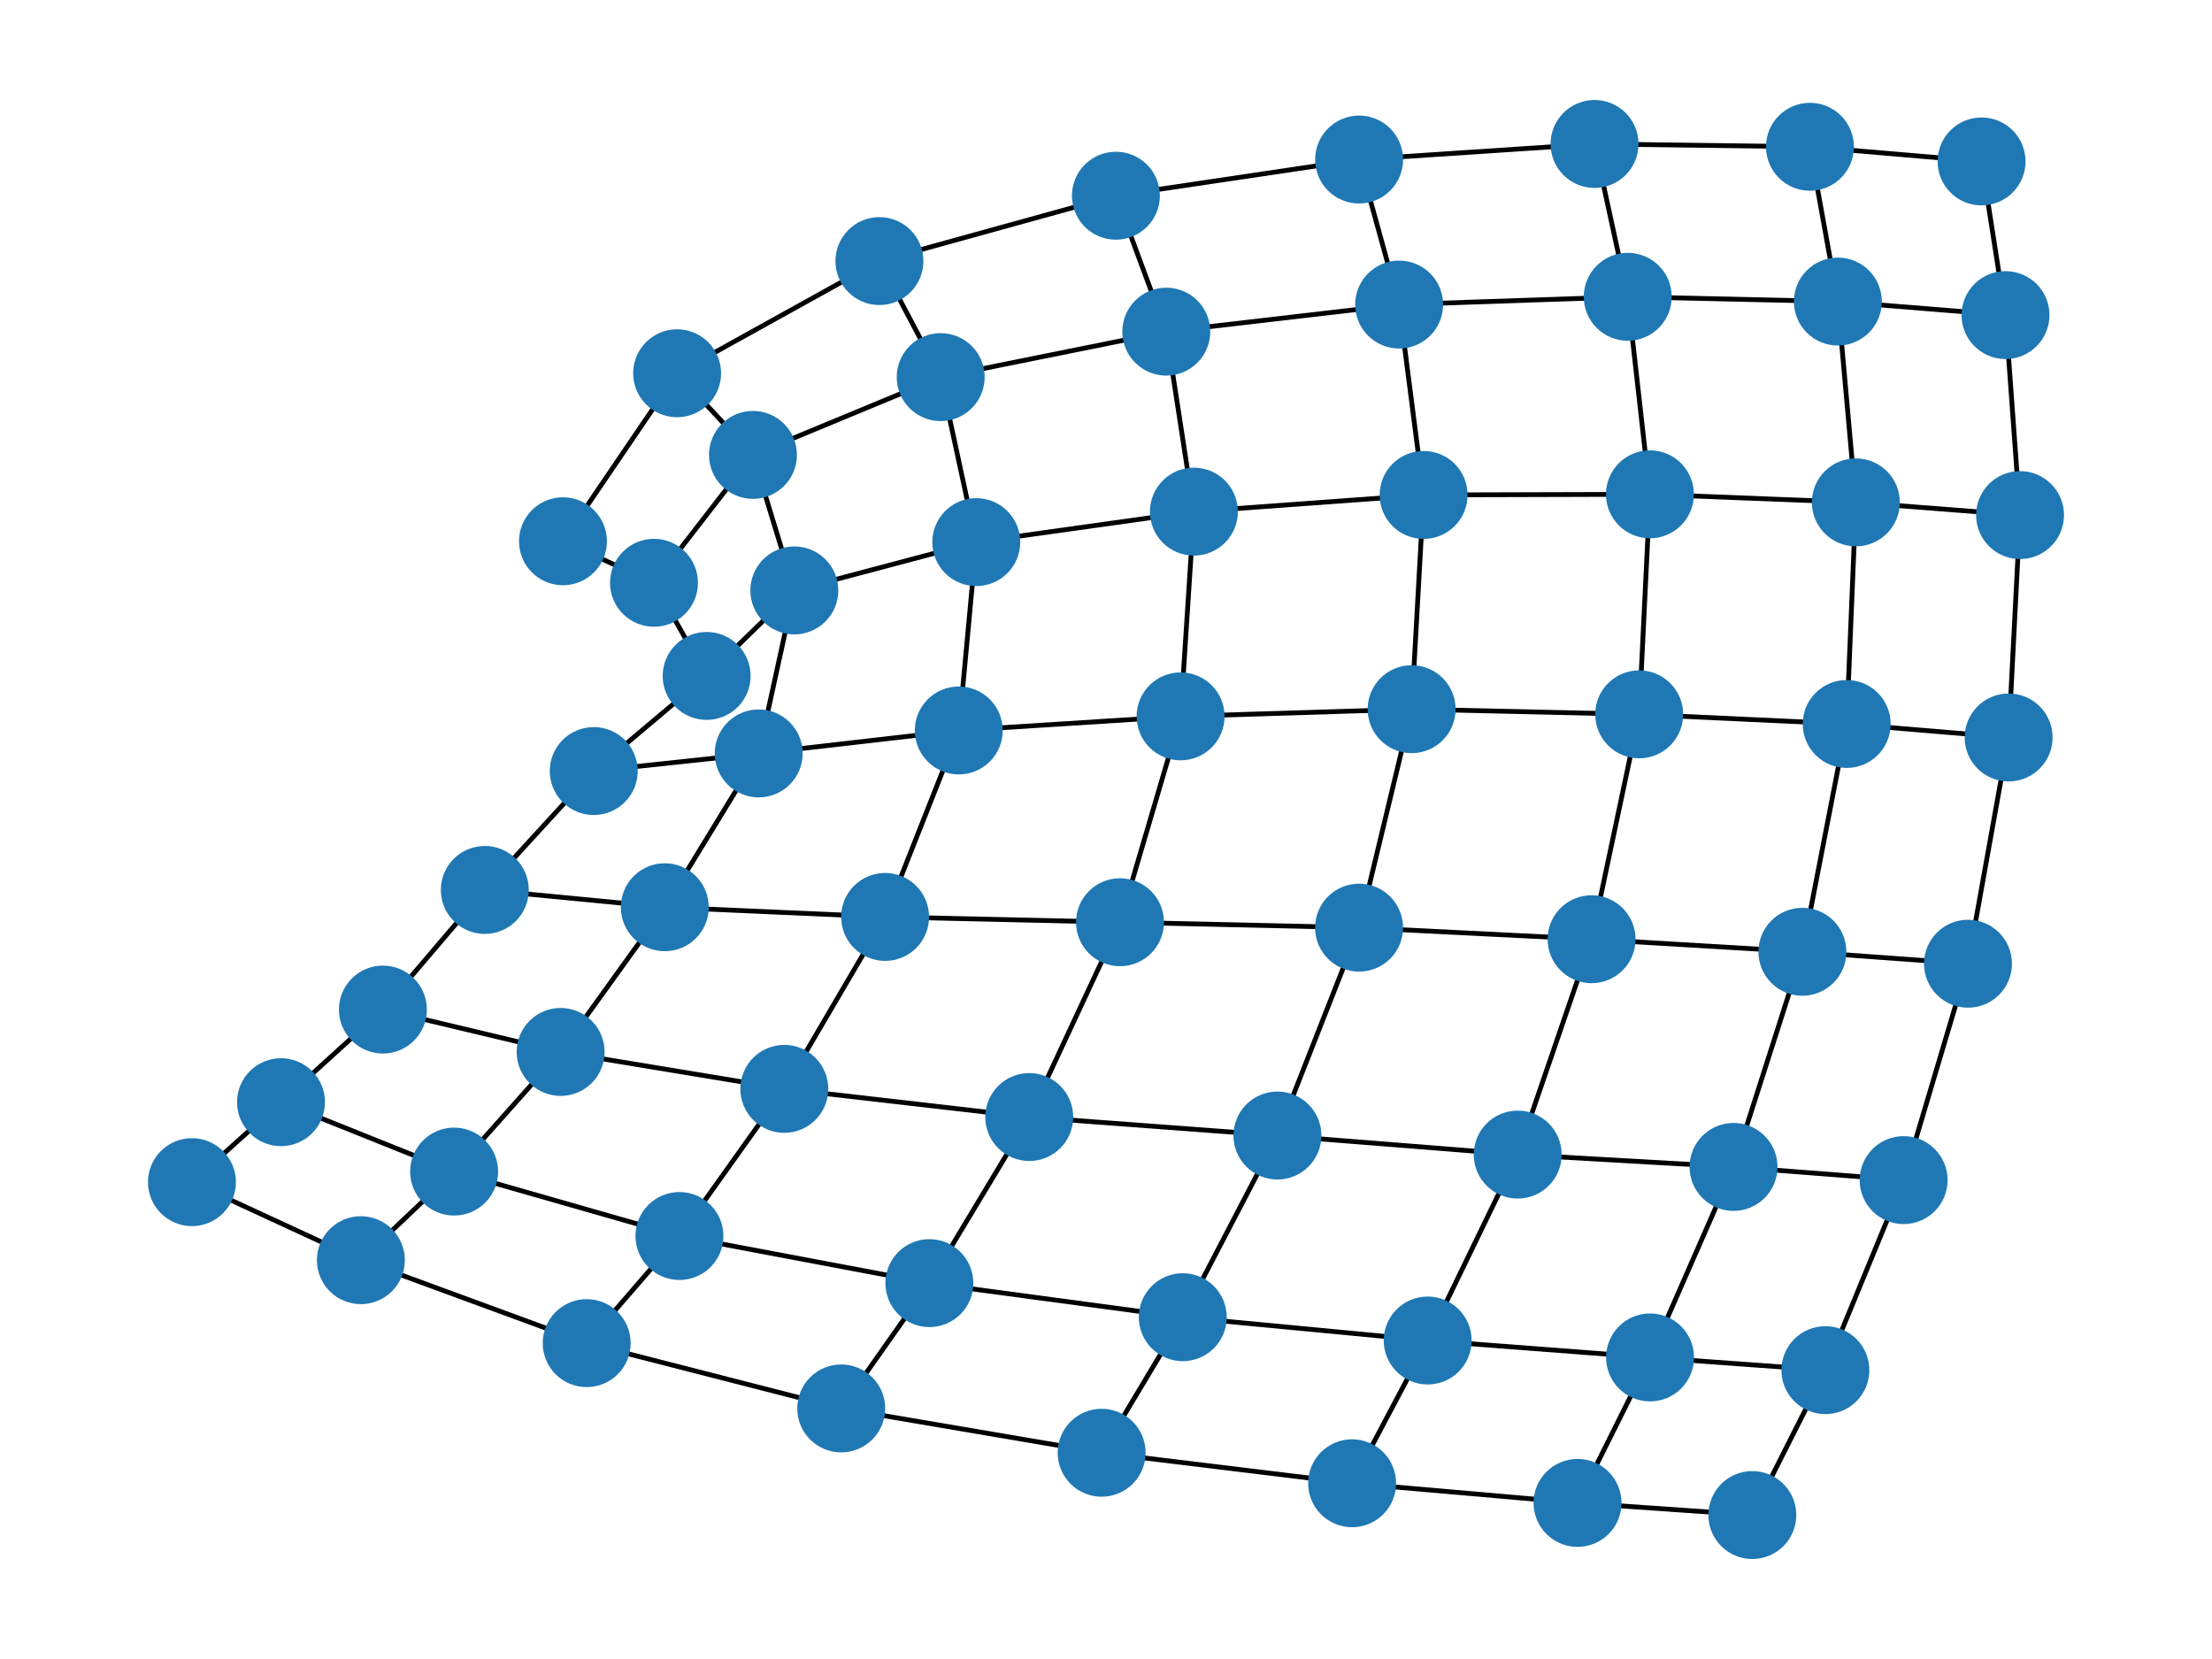 <?xml version="1.0" encoding="utf-8" standalone="no"?>
<!DOCTYPE svg PUBLIC "-//W3C//DTD SVG 1.1//EN"
  "http://www.w3.org/Graphics/SVG/1.1/DTD/svg11.dtd">
<svg xmlns:xlink="http://www.w3.org/1999/xlink" width="460.8pt" height="345.6pt" viewBox="0 0 460.8 345.6" xmlns="http://www.w3.org/2000/svg" version="1.1">
 <defs>
  <style type="text/css">*{stroke-linejoin: round; stroke-linecap: butt}</style>
 </defs>
 <g id="figure_1">
  <g id="patch_1">
   <path d="M 0 345.6 
L 460.8 345.6 
L 460.8 0 
L 0 0 
z
" style="fill: #ffffff"/>
  </g>
  <g id="axes_1">
   <g id="LineCollection_1">
    <path d="M 39.987 246.263 
L 75.176 262.518 
" clip-path="url(#peab9f3ac44)" style="fill: none; stroke: #000000"/>
    <path d="M 39.987 246.263 
L 58.539 229.605 
" clip-path="url(#peab9f3ac44)" style="fill: none; stroke: #000000"/>
    <path d="M 75.176 262.518 
L 122.218 279.799 
" clip-path="url(#peab9f3ac44)" style="fill: none; stroke: #000000"/>
    <path d="M 75.176 262.518 
L 94.601 244.061 
" clip-path="url(#peab9f3ac44)" style="fill: none; stroke: #000000"/>
    <path d="M 122.218 279.799 
L 175.242 293.401 
" clip-path="url(#peab9f3ac44)" style="fill: none; stroke: #000000"/>
    <path d="M 122.218 279.799 
L 141.539 257.483 
" clip-path="url(#peab9f3ac44)" style="fill: none; stroke: #000000"/>
    <path d="M 175.242 293.401 
L 229.491 302.634 
" clip-path="url(#peab9f3ac44)" style="fill: none; stroke: #000000"/>
    <path d="M 175.242 293.401 
L 193.607 267.3 
" clip-path="url(#peab9f3ac44)" style="fill: none; stroke: #000000"/>
    <path d="M 229.491 302.634 
L 281.671 308.988 
" clip-path="url(#peab9f3ac44)" style="fill: none; stroke: #000000"/>
    <path d="M 229.491 302.634 
L 246.392 274.397 
" clip-path="url(#peab9f3ac44)" style="fill: none; stroke: #000000"/>
    <path d="M 281.671 308.988 
L 328.629 313.085 
" clip-path="url(#peab9f3ac44)" style="fill: none; stroke: #000000"/>
    <path d="M 281.671 308.988 
L 297.412 279.252 
" clip-path="url(#peab9f3ac44)" style="fill: none; stroke: #000000"/>
    <path d="M 328.629 313.085 
L 365.041 315.61 
" clip-path="url(#peab9f3ac44)" style="fill: none; stroke: #000000"/>
    <path d="M 328.629 313.085 
L 343.734 282.778 
" clip-path="url(#peab9f3ac44)" style="fill: none; stroke: #000000"/>
    <path d="M 365.041 315.61 
L 380.26 285.428 
" clip-path="url(#peab9f3ac44)" style="fill: none; stroke: #000000"/>
    <path d="M 58.539 229.605 
L 94.601 244.061 
" clip-path="url(#peab9f3ac44)" style="fill: none; stroke: #000000"/>
    <path d="M 58.539 229.605 
L 79.765 210.313 
" clip-path="url(#peab9f3ac44)" style="fill: none; stroke: #000000"/>
    <path d="M 94.601 244.061 
L 141.539 257.483 
" clip-path="url(#peab9f3ac44)" style="fill: none; stroke: #000000"/>
    <path d="M 94.601 244.061 
L 116.791 219.138 
" clip-path="url(#peab9f3ac44)" style="fill: none; stroke: #000000"/>
    <path d="M 141.539 257.483 
L 193.607 267.3 
" clip-path="url(#peab9f3ac44)" style="fill: none; stroke: #000000"/>
    <path d="M 141.539 257.483 
L 163.385 226.831 
" clip-path="url(#peab9f3ac44)" style="fill: none; stroke: #000000"/>
    <path d="M 193.607 267.3 
L 246.392 274.397 
" clip-path="url(#peab9f3ac44)" style="fill: none; stroke: #000000"/>
    <path d="M 193.607 267.3 
L 214.411 232.699 
" clip-path="url(#peab9f3ac44)" style="fill: none; stroke: #000000"/>
    <path d="M 246.392 274.397 
L 297.412 279.252 
" clip-path="url(#peab9f3ac44)" style="fill: none; stroke: #000000"/>
    <path d="M 246.392 274.397 
L 266.11 236.551 
" clip-path="url(#peab9f3ac44)" style="fill: none; stroke: #000000"/>
    <path d="M 297.412 279.252 
L 343.734 282.778 
" clip-path="url(#peab9f3ac44)" style="fill: none; stroke: #000000"/>
    <path d="M 297.412 279.252 
L 316.165 240.521 
" clip-path="url(#peab9f3ac44)" style="fill: none; stroke: #000000"/>
    <path d="M 343.734 282.778 
L 380.26 285.428 
" clip-path="url(#peab9f3ac44)" style="fill: none; stroke: #000000"/>
    <path d="M 343.734 282.778 
L 361.127 243.091 
" clip-path="url(#peab9f3ac44)" style="fill: none; stroke: #000000"/>
    <path d="M 380.26 285.428 
L 396.561 245.838 
" clip-path="url(#peab9f3ac44)" style="fill: none; stroke: #000000"/>
    <path d="M 79.765 210.313 
L 116.791 219.138 
" clip-path="url(#peab9f3ac44)" style="fill: none; stroke: #000000"/>
    <path d="M 79.765 210.313 
L 100.994 185.39 
" clip-path="url(#peab9f3ac44)" style="fill: none; stroke: #000000"/>
    <path d="M 116.791 219.138 
L 163.385 226.831 
" clip-path="url(#peab9f3ac44)" style="fill: none; stroke: #000000"/>
    <path d="M 116.791 219.138 
L 138.491 188.994 
" clip-path="url(#peab9f3ac44)" style="fill: none; stroke: #000000"/>
    <path d="M 163.385 226.831 
L 214.411 232.699 
" clip-path="url(#peab9f3ac44)" style="fill: none; stroke: #000000"/>
    <path d="M 163.385 226.831 
L 184.384 191.014 
" clip-path="url(#peab9f3ac44)" style="fill: none; stroke: #000000"/>
    <path d="M 214.411 232.699 
L 266.11 236.551 
" clip-path="url(#peab9f3ac44)" style="fill: none; stroke: #000000"/>
    <path d="M 214.411 232.699 
L 233.317 192.118 
" clip-path="url(#peab9f3ac44)" style="fill: none; stroke: #000000"/>
    <path d="M 266.11 236.551 
L 316.165 240.521 
" clip-path="url(#peab9f3ac44)" style="fill: none; stroke: #000000"/>
    <path d="M 266.11 236.551 
L 283.119 193.246 
" clip-path="url(#peab9f3ac44)" style="fill: none; stroke: #000000"/>
    <path d="M 316.165 240.521 
L 361.127 243.091 
" clip-path="url(#peab9f3ac44)" style="fill: none; stroke: #000000"/>
    <path d="M 316.165 240.521 
L 331.552 195.657 
" clip-path="url(#peab9f3ac44)" style="fill: none; stroke: #000000"/>
    <path d="M 361.127 243.091 
L 396.561 245.838 
" clip-path="url(#peab9f3ac44)" style="fill: none; stroke: #000000"/>
    <path d="M 361.127 243.091 
L 375.471 198.271 
" clip-path="url(#peab9f3ac44)" style="fill: none; stroke: #000000"/>
    <path d="M 396.561 245.838 
L 409.967 200.761 
" clip-path="url(#peab9f3ac44)" style="fill: none; stroke: #000000"/>
    <path d="M 100.994 185.39 
L 138.491 188.994 
" clip-path="url(#peab9f3ac44)" style="fill: none; stroke: #000000"/>
    <path d="M 100.994 185.39 
L 123.687 160.624 
" clip-path="url(#peab9f3ac44)" style="fill: none; stroke: #000000"/>
    <path d="M 138.491 188.994 
L 184.384 191.014 
" clip-path="url(#peab9f3ac44)" style="fill: none; stroke: #000000"/>
    <path d="M 138.491 188.994 
L 158.052 156.952 
" clip-path="url(#peab9f3ac44)" style="fill: none; stroke: #000000"/>
    <path d="M 184.384 191.014 
L 233.317 192.118 
" clip-path="url(#peab9f3ac44)" style="fill: none; stroke: #000000"/>
    <path d="M 184.384 191.014 
L 199.73 152.167 
" clip-path="url(#peab9f3ac44)" style="fill: none; stroke: #000000"/>
    <path d="M 233.317 192.118 
L 283.119 193.246 
" clip-path="url(#peab9f3ac44)" style="fill: none; stroke: #000000"/>
    <path d="M 233.317 192.118 
L 245.941 149.232 
" clip-path="url(#peab9f3ac44)" style="fill: none; stroke: #000000"/>
    <path d="M 283.119 193.246 
L 331.552 195.657 
" clip-path="url(#peab9f3ac44)" style="fill: none; stroke: #000000"/>
    <path d="M 283.119 193.246 
L 294.069 147.738 
" clip-path="url(#peab9f3ac44)" style="fill: none; stroke: #000000"/>
    <path d="M 331.552 195.657 
L 375.471 198.271 
" clip-path="url(#peab9f3ac44)" style="fill: none; stroke: #000000"/>
    <path d="M 331.552 195.657 
L 341.473 148.811 
" clip-path="url(#peab9f3ac44)" style="fill: none; stroke: #000000"/>
    <path d="M 375.471 198.271 
L 409.967 200.761 
" clip-path="url(#peab9f3ac44)" style="fill: none; stroke: #000000"/>
    <path d="M 375.471 198.271 
L 384.7 150.817 
" clip-path="url(#peab9f3ac44)" style="fill: none; stroke: #000000"/>
    <path d="M 409.967 200.761 
L 418.434 153.63 
" clip-path="url(#peab9f3ac44)" style="fill: none; stroke: #000000"/>
    <path d="M 123.687 160.624 
L 158.052 156.952 
" clip-path="url(#peab9f3ac44)" style="fill: none; stroke: #000000"/>
    <path d="M 123.687 160.624 
L 147.207 140.809 
" clip-path="url(#peab9f3ac44)" style="fill: none; stroke: #000000"/>
    <path d="M 158.052 156.952 
L 199.73 152.167 
" clip-path="url(#peab9f3ac44)" style="fill: none; stroke: #000000"/>
    <path d="M 158.052 156.952 
L 165.473 122.996 
" clip-path="url(#peab9f3ac44)" style="fill: none; stroke: #000000"/>
    <path d="M 199.73 152.167 
L 245.941 149.232 
" clip-path="url(#peab9f3ac44)" style="fill: none; stroke: #000000"/>
    <path d="M 199.73 152.167 
L 203.376 112.934 
" clip-path="url(#peab9f3ac44)" style="fill: none; stroke: #000000"/>
    <path d="M 245.941 149.232 
L 294.069 147.738 
" clip-path="url(#peab9f3ac44)" style="fill: none; stroke: #000000"/>
    <path d="M 245.941 149.232 
L 248.711 106.584 
" clip-path="url(#peab9f3ac44)" style="fill: none; stroke: #000000"/>
    <path d="M 294.069 147.738 
L 341.473 148.811 
" clip-path="url(#peab9f3ac44)" style="fill: none; stroke: #000000"/>
    <path d="M 294.069 147.738 
L 296.567 103.107 
" clip-path="url(#peab9f3ac44)" style="fill: none; stroke: #000000"/>
    <path d="M 341.473 148.811 
L 384.7 150.817 
" clip-path="url(#peab9f3ac44)" style="fill: none; stroke: #000000"/>
    <path d="M 341.473 148.811 
L 343.711 102.973 
" clip-path="url(#peab9f3ac44)" style="fill: none; stroke: #000000"/>
    <path d="M 384.7 150.817 
L 418.434 153.63 
" clip-path="url(#peab9f3ac44)" style="fill: none; stroke: #000000"/>
    <path d="M 384.7 150.817 
L 386.609 104.653 
" clip-path="url(#peab9f3ac44)" style="fill: none; stroke: #000000"/>
    <path d="M 418.434 153.63 
L 420.813 107.3 
" clip-path="url(#peab9f3ac44)" style="fill: none; stroke: #000000"/>
    <path d="M 147.207 140.809 
L 165.473 122.996 
" clip-path="url(#peab9f3ac44)" style="fill: none; stroke: #000000"/>
    <path d="M 147.207 140.809 
L 136.238 121.405 
" clip-path="url(#peab9f3ac44)" style="fill: none; stroke: #000000"/>
    <path d="M 165.473 122.996 
L 203.376 112.934 
" clip-path="url(#peab9f3ac44)" style="fill: none; stroke: #000000"/>
    <path d="M 165.473 122.996 
L 156.856 94.764 
" clip-path="url(#peab9f3ac44)" style="fill: none; stroke: #000000"/>
    <path d="M 203.376 112.934 
L 248.711 106.584 
" clip-path="url(#peab9f3ac44)" style="fill: none; stroke: #000000"/>
    <path d="M 203.376 112.934 
L 195.962 78.563 
" clip-path="url(#peab9f3ac44)" style="fill: none; stroke: #000000"/>
    <path d="M 248.711 106.584 
L 296.567 103.107 
" clip-path="url(#peab9f3ac44)" style="fill: none; stroke: #000000"/>
    <path d="M 248.711 106.584 
L 242.96 69.088 
" clip-path="url(#peab9f3ac44)" style="fill: none; stroke: #000000"/>
    <path d="M 296.567 103.107 
L 343.711 102.973 
" clip-path="url(#peab9f3ac44)" style="fill: none; stroke: #000000"/>
    <path d="M 296.567 103.107 
L 291.464 63.446 
" clip-path="url(#peab9f3ac44)" style="fill: none; stroke: #000000"/>
    <path d="M 343.711 102.973 
L 386.609 104.653 
" clip-path="url(#peab9f3ac44)" style="fill: none; stroke: #000000"/>
    <path d="M 343.711 102.973 
L 339.087 61.829 
" clip-path="url(#peab9f3ac44)" style="fill: none; stroke: #000000"/>
    <path d="M 386.609 104.653 
L 420.813 107.3 
" clip-path="url(#peab9f3ac44)" style="fill: none; stroke: #000000"/>
    <path d="M 386.609 104.653 
L 382.861 62.821 
" clip-path="url(#peab9f3ac44)" style="fill: none; stroke: #000000"/>
    <path d="M 420.813 107.3 
L 417.786 65.64 
" clip-path="url(#peab9f3ac44)" style="fill: none; stroke: #000000"/>
    <path d="M 136.238 121.405 
L 156.856 94.764 
" clip-path="url(#peab9f3ac44)" style="fill: none; stroke: #000000"/>
    <path d="M 136.238 121.405 
L 117.277 112.754 
" clip-path="url(#peab9f3ac44)" style="fill: none; stroke: #000000"/>
    <path d="M 156.856 94.764 
L 195.962 78.563 
" clip-path="url(#peab9f3ac44)" style="fill: none; stroke: #000000"/>
    <path d="M 156.856 94.764 
L 141.054 77.757 
" clip-path="url(#peab9f3ac44)" style="fill: none; stroke: #000000"/>
    <path d="M 195.962 78.563 
L 242.96 69.088 
" clip-path="url(#peab9f3ac44)" style="fill: none; stroke: #000000"/>
    <path d="M 195.962 78.563 
L 183.201 54.387 
" clip-path="url(#peab9f3ac44)" style="fill: none; stroke: #000000"/>
    <path d="M 242.96 69.088 
L 291.464 63.446 
" clip-path="url(#peab9f3ac44)" style="fill: none; stroke: #000000"/>
    <path d="M 242.96 69.088 
L 232.463 40.771 
" clip-path="url(#peab9f3ac44)" style="fill: none; stroke: #000000"/>
    <path d="M 291.464 63.446 
L 339.087 61.829 
" clip-path="url(#peab9f3ac44)" style="fill: none; stroke: #000000"/>
    <path d="M 291.464 63.446 
L 283.128 33.236 
" clip-path="url(#peab9f3ac44)" style="fill: none; stroke: #000000"/>
    <path d="M 339.087 61.829 
L 382.861 62.821 
" clip-path="url(#peab9f3ac44)" style="fill: none; stroke: #000000"/>
    <path d="M 339.087 61.829 
L 332.171 29.99 
" clip-path="url(#peab9f3ac44)" style="fill: none; stroke: #000000"/>
    <path d="M 382.861 62.821 
L 417.786 65.64 
" clip-path="url(#peab9f3ac44)" style="fill: none; stroke: #000000"/>
    <path d="M 382.861 62.821 
L 377.045 30.577 
" clip-path="url(#peab9f3ac44)" style="fill: none; stroke: #000000"/>
    <path d="M 417.786 65.64 
L 412.797 33.63 
" clip-path="url(#peab9f3ac44)" style="fill: none; stroke: #000000"/>
    <path d="M 117.277 112.754 
L 141.054 77.757 
" clip-path="url(#peab9f3ac44)" style="fill: none; stroke: #000000"/>
    <path d="M 141.054 77.757 
L 183.201 54.387 
" clip-path="url(#peab9f3ac44)" style="fill: none; stroke: #000000"/>
    <path d="M 183.201 54.387 
L 232.463 40.771 
" clip-path="url(#peab9f3ac44)" style="fill: none; stroke: #000000"/>
    <path d="M 232.463 40.771 
L 283.128 33.236 
" clip-path="url(#peab9f3ac44)" style="fill: none; stroke: #000000"/>
    <path d="M 283.128 33.236 
L 332.171 29.99 
" clip-path="url(#peab9f3ac44)" style="fill: none; stroke: #000000"/>
    <path d="M 332.171 29.99 
L 377.045 30.577 
" clip-path="url(#peab9f3ac44)" style="fill: none; stroke: #000000"/>
    <path d="M 377.045 30.577 
L 412.797 33.63 
" clip-path="url(#peab9f3ac44)" style="fill: none; stroke: #000000"/>
   </g>
   <g id="PathCollection_1">
    <defs>
     <path id="m94e6856ff0" d="M 0 8.66 
C 2.297 8.66 4.5 7.748 6.124 6.124 
C 7.748 4.5 8.66 2.297 8.66 0 
C 8.66 -2.297 7.748 -4.5 6.124 -6.124 
C 4.5 -7.748 2.297 -8.66 0 -8.66 
C -2.297 -8.66 -4.5 -7.748 -6.124 -6.124 
C -7.748 -4.5 -8.66 -2.297 -8.66 0 
C -8.66 2.297 -7.748 4.5 -6.124 6.124 
C -4.5 7.748 -2.297 8.66 0 8.66 
z
" style="stroke: #1f78b4"/>
    </defs>
    <g clip-path="url(#peab9f3ac44)">
     <use xlink:href="#m94e6856ff0" x="39.987" y="246.263" style="fill: #1f78b4; stroke: #1f78b4"/>
     <use xlink:href="#m94e6856ff0" x="75.176" y="262.518" style="fill: #1f78b4; stroke: #1f78b4"/>
     <use xlink:href="#m94e6856ff0" x="122.218" y="279.799" style="fill: #1f78b4; stroke: #1f78b4"/>
     <use xlink:href="#m94e6856ff0" x="175.242" y="293.401" style="fill: #1f78b4; stroke: #1f78b4"/>
     <use xlink:href="#m94e6856ff0" x="229.491" y="302.634" style="fill: #1f78b4; stroke: #1f78b4"/>
     <use xlink:href="#m94e6856ff0" x="281.671" y="308.988" style="fill: #1f78b4; stroke: #1f78b4"/>
     <use xlink:href="#m94e6856ff0" x="328.629" y="313.085" style="fill: #1f78b4; stroke: #1f78b4"/>
     <use xlink:href="#m94e6856ff0" x="365.041" y="315.61" style="fill: #1f78b4; stroke: #1f78b4"/>
     <use xlink:href="#m94e6856ff0" x="58.539" y="229.605" style="fill: #1f78b4; stroke: #1f78b4"/>
     <use xlink:href="#m94e6856ff0" x="94.601" y="244.061" style="fill: #1f78b4; stroke: #1f78b4"/>
     <use xlink:href="#m94e6856ff0" x="141.539" y="257.483" style="fill: #1f78b4; stroke: #1f78b4"/>
     <use xlink:href="#m94e6856ff0" x="193.607" y="267.3" style="fill: #1f78b4; stroke: #1f78b4"/>
     <use xlink:href="#m94e6856ff0" x="246.392" y="274.397" style="fill: #1f78b4; stroke: #1f78b4"/>
     <use xlink:href="#m94e6856ff0" x="297.412" y="279.252" style="fill: #1f78b4; stroke: #1f78b4"/>
     <use xlink:href="#m94e6856ff0" x="343.734" y="282.778" style="fill: #1f78b4; stroke: #1f78b4"/>
     <use xlink:href="#m94e6856ff0" x="380.26" y="285.428" style="fill: #1f78b4; stroke: #1f78b4"/>
     <use xlink:href="#m94e6856ff0" x="79.765" y="210.313" style="fill: #1f78b4; stroke: #1f78b4"/>
     <use xlink:href="#m94e6856ff0" x="116.791" y="219.138" style="fill: #1f78b4; stroke: #1f78b4"/>
     <use xlink:href="#m94e6856ff0" x="163.385" y="226.831" style="fill: #1f78b4; stroke: #1f78b4"/>
     <use xlink:href="#m94e6856ff0" x="214.411" y="232.699" style="fill: #1f78b4; stroke: #1f78b4"/>
     <use xlink:href="#m94e6856ff0" x="266.11" y="236.551" style="fill: #1f78b4; stroke: #1f78b4"/>
     <use xlink:href="#m94e6856ff0" x="316.165" y="240.521" style="fill: #1f78b4; stroke: #1f78b4"/>
     <use xlink:href="#m94e6856ff0" x="361.127" y="243.091" style="fill: #1f78b4; stroke: #1f78b4"/>
     <use xlink:href="#m94e6856ff0" x="396.561" y="245.838" style="fill: #1f78b4; stroke: #1f78b4"/>
     <use xlink:href="#m94e6856ff0" x="100.994" y="185.39" style="fill: #1f78b4; stroke: #1f78b4"/>
     <use xlink:href="#m94e6856ff0" x="138.491" y="188.994" style="fill: #1f78b4; stroke: #1f78b4"/>
     <use xlink:href="#m94e6856ff0" x="184.384" y="191.014" style="fill: #1f78b4; stroke: #1f78b4"/>
     <use xlink:href="#m94e6856ff0" x="233.317" y="192.118" style="fill: #1f78b4; stroke: #1f78b4"/>
     <use xlink:href="#m94e6856ff0" x="283.119" y="193.246" style="fill: #1f78b4; stroke: #1f78b4"/>
     <use xlink:href="#m94e6856ff0" x="331.552" y="195.657" style="fill: #1f78b4; stroke: #1f78b4"/>
     <use xlink:href="#m94e6856ff0" x="375.471" y="198.271" style="fill: #1f78b4; stroke: #1f78b4"/>
     <use xlink:href="#m94e6856ff0" x="409.967" y="200.761" style="fill: #1f78b4; stroke: #1f78b4"/>
     <use xlink:href="#m94e6856ff0" x="123.687" y="160.624" style="fill: #1f78b4; stroke: #1f78b4"/>
     <use xlink:href="#m94e6856ff0" x="158.052" y="156.952" style="fill: #1f78b4; stroke: #1f78b4"/>
     <use xlink:href="#m94e6856ff0" x="199.73" y="152.167" style="fill: #1f78b4; stroke: #1f78b4"/>
     <use xlink:href="#m94e6856ff0" x="245.941" y="149.232" style="fill: #1f78b4; stroke: #1f78b4"/>
     <use xlink:href="#m94e6856ff0" x="294.069" y="147.738" style="fill: #1f78b4; stroke: #1f78b4"/>
     <use xlink:href="#m94e6856ff0" x="341.473" y="148.811" style="fill: #1f78b4; stroke: #1f78b4"/>
     <use xlink:href="#m94e6856ff0" x="384.7" y="150.817" style="fill: #1f78b4; stroke: #1f78b4"/>
     <use xlink:href="#m94e6856ff0" x="418.434" y="153.63" style="fill: #1f78b4; stroke: #1f78b4"/>
     <use xlink:href="#m94e6856ff0" x="147.207" y="140.809" style="fill: #1f78b4; stroke: #1f78b4"/>
     <use xlink:href="#m94e6856ff0" x="165.473" y="122.996" style="fill: #1f78b4; stroke: #1f78b4"/>
     <use xlink:href="#m94e6856ff0" x="203.376" y="112.934" style="fill: #1f78b4; stroke: #1f78b4"/>
     <use xlink:href="#m94e6856ff0" x="248.711" y="106.584" style="fill: #1f78b4; stroke: #1f78b4"/>
     <use xlink:href="#m94e6856ff0" x="296.567" y="103.107" style="fill: #1f78b4; stroke: #1f78b4"/>
     <use xlink:href="#m94e6856ff0" x="343.711" y="102.973" style="fill: #1f78b4; stroke: #1f78b4"/>
     <use xlink:href="#m94e6856ff0" x="386.609" y="104.653" style="fill: #1f78b4; stroke: #1f78b4"/>
     <use xlink:href="#m94e6856ff0" x="420.813" y="107.3" style="fill: #1f78b4; stroke: #1f78b4"/>
     <use xlink:href="#m94e6856ff0" x="136.238" y="121.405" style="fill: #1f78b4; stroke: #1f78b4"/>
     <use xlink:href="#m94e6856ff0" x="156.856" y="94.764" style="fill: #1f78b4; stroke: #1f78b4"/>
     <use xlink:href="#m94e6856ff0" x="195.962" y="78.563" style="fill: #1f78b4; stroke: #1f78b4"/>
     <use xlink:href="#m94e6856ff0" x="242.96" y="69.088" style="fill: #1f78b4; stroke: #1f78b4"/>
     <use xlink:href="#m94e6856ff0" x="291.464" y="63.446" style="fill: #1f78b4; stroke: #1f78b4"/>
     <use xlink:href="#m94e6856ff0" x="339.087" y="61.829" style="fill: #1f78b4; stroke: #1f78b4"/>
     <use xlink:href="#m94e6856ff0" x="382.861" y="62.821" style="fill: #1f78b4; stroke: #1f78b4"/>
     <use xlink:href="#m94e6856ff0" x="417.786" y="65.64" style="fill: #1f78b4; stroke: #1f78b4"/>
     <use xlink:href="#m94e6856ff0" x="117.277" y="112.754" style="fill: #1f78b4; stroke: #1f78b4"/>
     <use xlink:href="#m94e6856ff0" x="141.054" y="77.757" style="fill: #1f78b4; stroke: #1f78b4"/>
     <use xlink:href="#m94e6856ff0" x="183.201" y="54.387" style="fill: #1f78b4; stroke: #1f78b4"/>
     <use xlink:href="#m94e6856ff0" x="232.463" y="40.771" style="fill: #1f78b4; stroke: #1f78b4"/>
     <use xlink:href="#m94e6856ff0" x="283.128" y="33.236" style="fill: #1f78b4; stroke: #1f78b4"/>
     <use xlink:href="#m94e6856ff0" x="332.171" y="29.99" style="fill: #1f78b4; stroke: #1f78b4"/>
     <use xlink:href="#m94e6856ff0" x="377.045" y="30.577" style="fill: #1f78b4; stroke: #1f78b4"/>
     <use xlink:href="#m94e6856ff0" x="412.797" y="33.63" style="fill: #1f78b4; stroke: #1f78b4"/>
    </g>
   </g>
  </g>
 </g>
 <defs>
  <clipPath id="peab9f3ac44">
   <rect x="0" y="0" width="460.8" height="345.6"/>
  </clipPath>
 </defs>
</svg>
